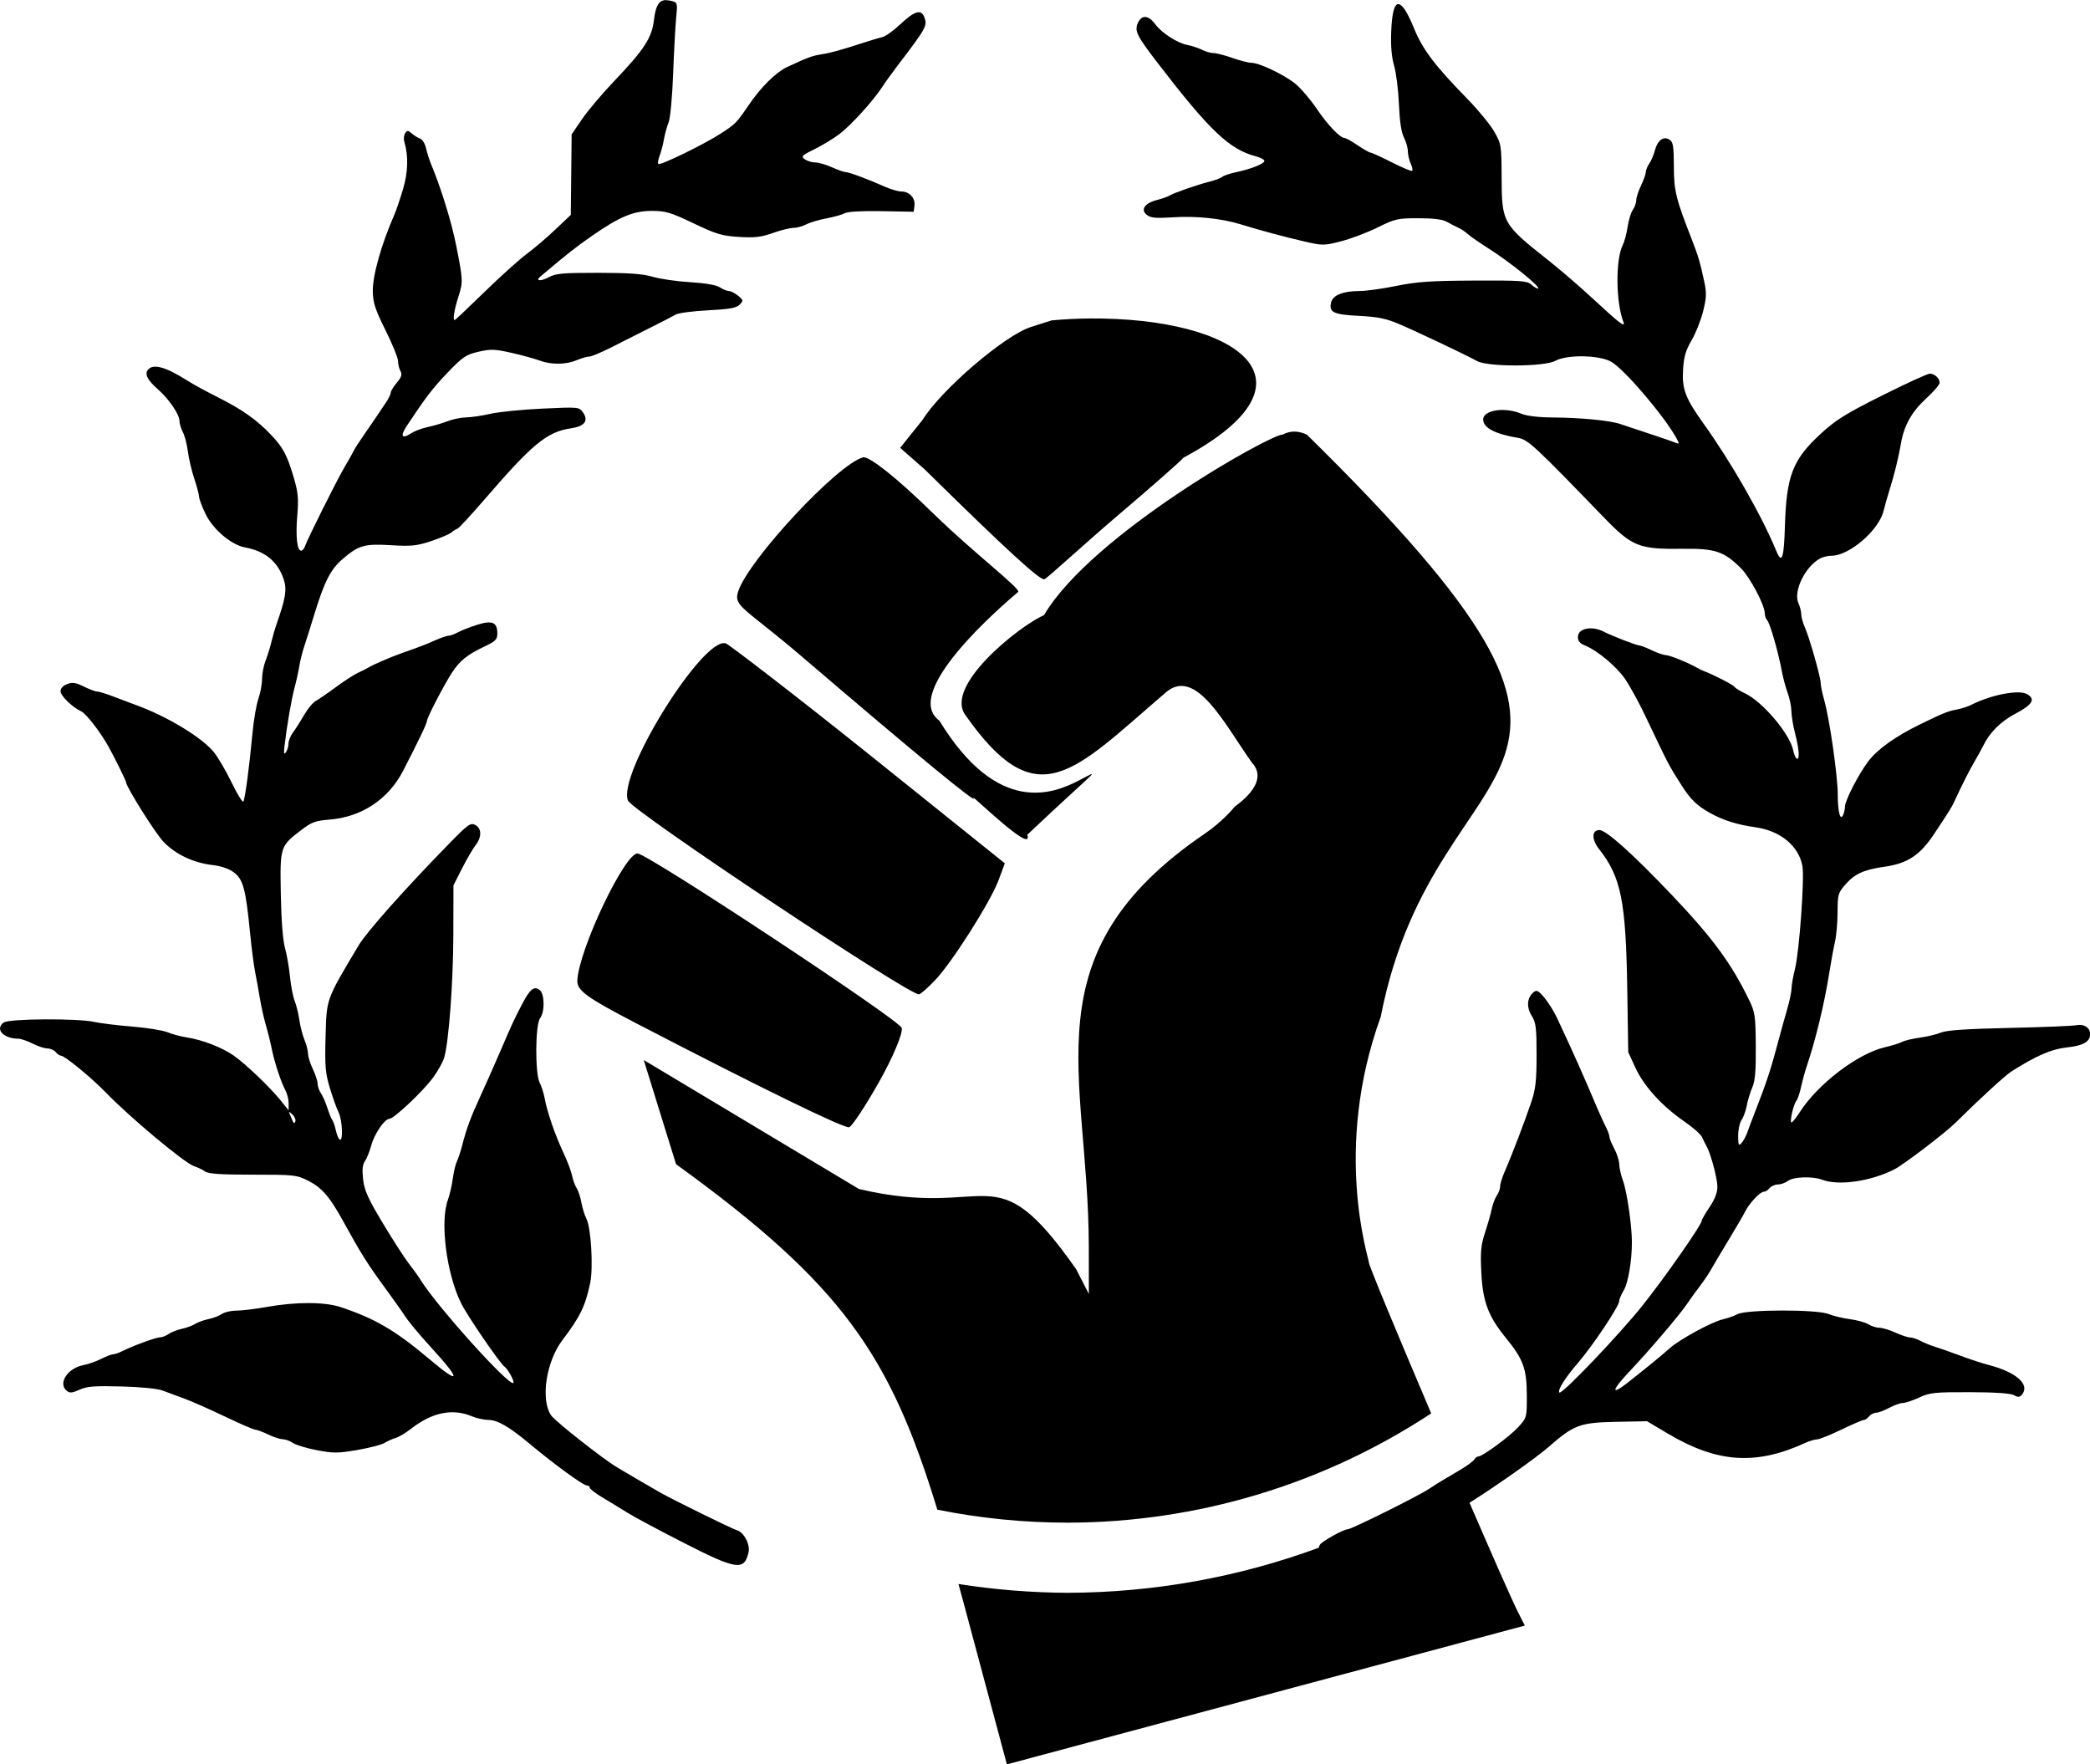 <?xml version="1.0" encoding="UTF-8" standalone="no"?>
<svg
   xmlns:dc="http://purl.org/dc/elements/1.1/"
   xmlns:cc="http://creativecommons.org/ns#"
   xmlns:rdf="http://www.w3.org/1999/02/22-rdf-syntax-ns#"
   xmlns:svg="http://www.w3.org/2000/svg"
   xmlns="http://www.w3.org/2000/svg"
   version="1.1"
   id="svg4389"
   viewBox="0 0 64 54.02"
   height="15.246mm"
   width="18.062mm">
  <defs
     id="defs4391" />
  <path
     id="path4147-1"
     d="m 20.395,4.010756e-4 0,1.4e-4 C 20.176,0.006 20.076,0.181 20.028,0.595 c -0.065,0.563 -0.294,0.915 -1.235,1.903 -0.361,0.379 -0.798,0.897 -0.972,1.152 l -0.316,0.464 -0.013,1.232 -0.013,1.233 -0.471,0.447 c -0.259,0.246 -0.655,0.583 -0.88,0.75 -0.225,0.166 -0.807,0.69 -1.293,1.164 -0.486,0.474 -0.896,0.861 -0.911,0.861 -0.065,0 -0.016,-0.313 0.113,-0.715 0.145,-0.453 0.143,-0.502 -0.064,-1.552 -0.145,-0.737 -0.463,-1.767 -0.78,-2.528 -0.051,-0.123 -0.117,-0.334 -0.147,-0.47 -0.03,-0.135 -0.11,-0.266 -0.177,-0.29 -0.068,-0.024 -0.184,-0.096 -0.258,-0.159 -0.117,-0.101 -0.144,-0.102 -0.205,-0.008 -0.039,0.06 -0.051,0.176 -0.026,0.257 0.131,0.439 0.117,0.934 -0.04,1.46 -0.09,0.301 -0.207,0.647 -0.261,0.77 -0.403,0.919 -0.672,1.875 -0.663,2.356 0.007,0.352 0.073,0.554 0.39,1.191 0.21,0.422 0.382,0.844 0.382,0.938 0,0.094 0.033,0.233 0.074,0.309 0.058,0.108 0.033,0.187 -0.112,0.359 -0.102,0.121 -0.186,0.259 -0.186,0.306 0,0.047 -0.067,0.184 -0.149,0.305 -0.082,0.121 -0.21,0.312 -0.285,0.424 -0.075,0.112 -0.253,0.372 -0.395,0.576 -0.142,0.204 -0.282,0.422 -0.309,0.483 -0.028,0.061 -0.15,0.279 -0.272,0.483 -0.228,0.384 -1.138,2.204 -1.217,2.435 -0.025,0.072 -0.077,0.13 -0.116,0.13 -0.124,0 -0.171,-0.432 -0.118,-1.074 0.044,-0.524 0.026,-0.709 -0.109,-1.168 -0.205,-0.694 -0.324,-0.916 -0.702,-1.313 -0.43,-0.452 -0.881,-0.771 -1.61,-1.136 -0.346,-0.174 -0.763,-0.401 -0.926,-0.505 -0.676,-0.43 -1.062,-0.54 -1.223,-0.346 -0.114,0.137 -0.02,0.319 0.317,0.615 0.324,0.284 0.645,0.757 0.646,0.95 0,0.083 0.047,0.239 0.104,0.348 0.057,0.109 0.126,0.376 0.154,0.595 0.028,0.218 0.115,0.589 0.194,0.825 0.079,0.235 0.145,0.486 0.148,0.558 0.002,0.071 0.094,0.314 0.204,0.538 0.23,0.469 0.787,0.938 1.204,1.014 0.616,0.113 1.005,0.435 1.185,0.982 0.102,0.308 0.057,0.583 -0.228,1.387 -0.043,0.123 -0.11,0.357 -0.149,0.52 -0.038,0.164 -0.119,0.423 -0.179,0.578 -0.06,0.154 -0.109,0.409 -0.109,0.567 0,0.158 -0.051,0.43 -0.113,0.605 -0.062,0.175 -0.144,0.656 -0.182,1.069 -0.092,1 -0.224,1.987 -0.277,2.073 -0.024,0.038 -0.187,-0.227 -0.363,-0.59 -0.176,-0.363 -0.425,-0.785 -0.553,-0.938 -0.373,-0.446 -1.415,-1.076 -2.341,-1.415 -0.164,-0.06 -0.482,-0.18 -0.708,-0.267 -0.226,-0.087 -0.456,-0.158 -0.512,-0.158 -0.056,0 -0.24,-0.069 -0.409,-0.153 -0.247,-0.123 -0.347,-0.138 -0.51,-0.076 -0.122,0.046 -0.203,0.133 -0.203,0.217 0,0.141 0.354,0.487 0.634,0.619 0.157,0.075 0.605,0.656 0.849,1.103 0.206,0.378 0.524,1.025 0.524,1.067 0,0.135 0.893,1.558 1.143,1.82 0.367,0.386 0.913,0.646 1.499,0.715 0.283,0.033 0.51,0.112 0.668,0.232 0.277,0.211 0.357,0.515 0.487,1.843 0.044,0.455 0.114,0.995 0.155,1.199 0.041,0.204 0.107,0.572 0.148,0.818 0.04,0.245 0.123,0.613 0.183,0.818 0.06,0.204 0.139,0.522 0.176,0.706 0.085,0.423 0.28,1.019 0.417,1.275 0.058,0.108 0.104,0.292 0.103,0.409 l -0.002,0.212 -0.238,-0.297 c -0.324,-0.405 -1.066,-1.114 -1.44,-1.378 -0.356,-0.25 -0.958,-0.484 -1.439,-0.558 -0.184,-0.028 -0.452,-0.1 -0.595,-0.159 -0.143,-0.059 -0.628,-0.137 -1.078,-0.173 -0.45,-0.036 -0.968,-0.1 -1.152,-0.141 -0.518,-0.116 -2.618,-0.103 -2.783,0.017 -0.274,0.2 -0.012,0.492 0.444,0.495 0.083,0 0.283,0.068 0.443,0.15 0.16,0.082 0.364,0.149 0.453,0.149 0.089,0 0.203,0.05 0.254,0.111 0.051,0.061 0.126,0.112 0.166,0.112 0.11,0 0.935,0.678 1.358,1.116 0.742,0.768 2.43,2.178 2.713,2.266 0.102,0.032 0.252,0.103 0.332,0.159 0.111,0.076 0.473,0.101 1.471,0.101 1.264,0 1.341,0.008 1.69,0.185 0.433,0.22 0.666,0.494 1.117,1.32 0.478,0.873 0.718,1.255 1.225,1.945 0.245,0.334 0.533,0.739 0.639,0.902 0.106,0.162 0.45,0.574 0.764,0.916 0.955,1.04 0.939,1.203 -0.038,0.376 -1.025,-0.868 -1.674,-1.247 -2.723,-1.592 -0.483,-0.159 -1.367,-0.16 -2.247,-0.002 -0.348,0.062 -0.767,0.113 -0.931,0.113 -0.165,6e-5 -0.365,0.046 -0.446,0.102 -0.081,0.056 -0.264,0.126 -0.407,0.156 -0.143,0.03 -0.328,0.096 -0.41,0.148 -0.082,0.052 -0.266,0.12 -0.409,0.151 -0.142,0.031 -0.325,0.102 -0.406,0.158 -0.081,0.056 -0.197,0.102 -0.259,0.102 -0.122,0 -0.808,0.249 -1.143,0.416 -0.116,0.058 -0.251,0.105 -0.3,0.105 -0.049,0 -0.214,0.063 -0.365,0.14 -0.151,0.077 -0.396,0.163 -0.544,0.191 -0.482,0.09 -0.786,0.557 -0.511,0.785 0.092,0.076 0.165,0.07 0.393,-0.032 0.23,-0.104 0.459,-0.122 1.281,-0.1 0.588,0.015 1.108,0.067 1.261,0.125 0.143,0.054 0.444,0.166 0.669,0.248 0.225,0.082 0.784,0.329 1.243,0.549 0.459,0.22 0.877,0.401 0.929,0.402 0.052,0.002 0.229,0.067 0.392,0.146 0.164,0.079 0.365,0.145 0.448,0.146 0.083,0.002 0.222,0.053 0.31,0.114 0.088,0.061 0.417,0.161 0.733,0.221 0.51,0.098 0.647,0.097 1.244,-0.006 0.369,-0.064 0.741,-0.16 0.826,-0.214 0.086,-0.054 0.239,-0.122 0.341,-0.153 0.102,-0.03 0.314,-0.156 0.471,-0.279 0.639,-0.503 1.269,-0.634 1.859,-0.388 0.147,0.061 0.377,0.113 0.511,0.114 0.286,0.003 0.639,0.207 1.272,0.736 0.727,0.608 1.632,1.269 1.738,1.269 0.053,0 0.096,0.031 0.096,0.069 0,0.038 0.176,0.174 0.39,0.301 0.215,0.128 0.558,0.337 0.762,0.465 0.204,0.128 0.974,0.54 1.71,0.916 1.63,0.833 1.865,0.869 1.999,0.309 0.06,-0.25 -0.137,-0.627 -0.361,-0.69 -0.141,-0.04 -1.886,-0.897 -2.333,-1.146 -0.177,-0.098 -0.992,-0.575 -1.336,-0.781 -0.434,-0.26 -1.876,-1.396 -2.009,-1.582 -0.337,-0.473 -0.159,-1.657 0.348,-2.32 0.534,-0.699 0.698,-1.039 0.845,-1.747 0.096,-0.463 0.025,-1.677 -0.114,-1.951 -0.057,-0.113 -0.127,-0.338 -0.156,-0.502 -0.029,-0.164 -0.095,-0.364 -0.147,-0.446 -0.052,-0.082 -0.115,-0.254 -0.14,-0.383 -0.025,-0.129 -0.145,-0.447 -0.267,-0.706 -0.254,-0.542 -0.493,-1.234 -0.57,-1.654 -0.03,-0.16 -0.099,-0.377 -0.154,-0.483 -0.145,-0.278 -0.136,-1.777 0.012,-1.973 0.148,-0.195 0.142,-0.739 -0.009,-0.864 -0.165,-0.137 -0.301,-0.031 -0.532,0.414 -0.275,0.529 -0.283,0.548 -0.698,1.509 -0.207,0.478 -0.474,1.081 -0.594,1.338 -0.276,0.594 -0.425,0.994 -0.545,1.47 -0.053,0.207 -0.129,0.441 -0.17,0.52 -0.041,0.079 -0.096,0.311 -0.123,0.515 -0.027,0.204 -0.096,0.505 -0.155,0.669 -0.243,0.675 -0.037,2.257 0.41,3.159 0.192,0.387 1.176,1.825 1.321,1.931 0.112,0.082 0.321,0.463 0.277,0.506 -0.119,0.119 -2.325,-2.328 -2.833,-3.143 -0.076,-0.123 -0.244,-0.357 -0.372,-0.52 -0.128,-0.164 -0.484,-0.716 -0.791,-1.227 -0.455,-0.758 -0.566,-1.005 -0.605,-1.342 -0.034,-0.295 -0.018,-0.454 0.056,-0.56 0.057,-0.081 0.143,-0.294 0.191,-0.474 0.096,-0.357 0.41,-0.821 0.556,-0.821 0.137,0 1.032,-0.843 1.34,-1.264 0.148,-0.202 0.301,-0.477 0.34,-0.611 0.142,-0.489 0.276,-2.288 0.28,-3.764 l 0.004,-1.512 0.265,-0.522 c 0.146,-0.287 0.332,-0.606 0.413,-0.709 0.193,-0.246 0.189,-0.511 -0.011,-0.618 -0.143,-0.076 -0.22,-0.021 -0.801,0.574 -1.342,1.373 -2.522,2.699 -2.766,3.107 -1.012,1.698 -0.985,1.622 -1.017,2.818 -0.024,0.894 -0.006,1.1 0.133,1.561 0.089,0.292 0.208,0.626 0.266,0.741 0.116,0.233 0.145,0.901 0.036,0.834 -0.038,-0.023 -0.092,-0.151 -0.12,-0.283 -0.028,-0.132 -0.077,-0.274 -0.108,-0.315 -0.031,-0.041 -0.099,-0.208 -0.151,-0.372 -0.052,-0.164 -0.14,-0.363 -0.195,-0.444 -0.056,-0.081 -0.102,-0.214 -0.104,-0.297 -0.002,-0.083 -0.067,-0.285 -0.146,-0.448 -0.079,-0.164 -0.145,-0.374 -0.146,-0.467 -0.002,-0.093 -0.05,-0.284 -0.109,-0.425 -0.059,-0.14 -0.13,-0.415 -0.158,-0.611 -0.028,-0.196 -0.093,-0.458 -0.143,-0.582 -0.051,-0.124 -0.115,-0.459 -0.144,-0.743 -0.028,-0.285 -0.098,-0.685 -0.155,-0.889 -0.064,-0.23 -0.112,-0.858 -0.126,-1.648 -0.026,-1.455 -0.024,-1.46 0.642,-1.967 0.302,-0.23 0.426,-0.275 0.848,-0.308 0.983,-0.077 1.805,-0.622 2.255,-1.494 0.489,-0.95 0.73,-1.453 0.73,-1.527 0,-0.096 0.508,-1.078 0.758,-1.466 0.241,-0.374 0.472,-0.561 0.996,-0.809 0.347,-0.164 0.401,-0.218 0.401,-0.401 0,-0.345 -0.153,-0.413 -0.611,-0.27 -0.216,0.068 -0.482,0.171 -0.59,0.23 -0.109,0.059 -0.24,0.107 -0.293,0.107 -0.052,0 -0.231,0.061 -0.397,0.135 -0.289,0.13 -0.496,0.209 -1.027,0.395 -0.324,0.113 -0.884,0.354 -1.022,0.439 -0.061,0.038 -0.212,0.115 -0.335,0.171 -0.123,0.057 -0.427,0.254 -0.675,0.438 -0.249,0.184 -0.524,0.373 -0.611,0.42 -0.087,0.047 -0.25,0.243 -0.361,0.437 -0.111,0.193 -0.263,0.432 -0.337,0.529 -0.074,0.098 -0.135,0.248 -0.136,0.335 0,0.086 -0.036,0.207 -0.079,0.269 -0.058,0.083 -0.069,0.035 -0.043,-0.186 0.071,-0.617 0.21,-1.425 0.306,-1.784 0.055,-0.204 0.122,-0.506 0.148,-0.669 0.027,-0.164 0.093,-0.431 0.148,-0.595 0.055,-0.164 0.191,-0.598 0.304,-0.966 0.314,-1.023 0.499,-1.39 0.86,-1.704 0.5,-0.435 0.675,-0.486 1.499,-0.436 0.621,0.037 0.787,0.02 1.223,-0.125 0.277,-0.092 0.554,-0.21 0.616,-0.261 0.061,-0.051 0.148,-0.106 0.193,-0.121 0.045,-0.016 0.413,-0.413 0.818,-0.883 1.47,-1.707 1.923,-2.082 2.65,-2.188 0.425,-0.062 0.555,-0.231 0.376,-0.487 -0.118,-0.169 -0.129,-0.169 -1.242,-0.118 -0.617,0.028 -1.334,0.1 -1.592,0.159 -0.258,0.059 -0.593,0.108 -0.743,0.11 -0.151,0.002 -0.408,0.054 -0.571,0.117 -0.164,0.063 -0.439,0.144 -0.612,0.18 -0.173,0.036 -0.398,0.121 -0.499,0.187 -0.294,0.193 -0.349,0.095 -0.131,-0.234 0.582,-0.878 0.794,-1.154 1.257,-1.635 0.451,-0.47 0.552,-0.537 0.932,-0.625 0.372,-0.086 0.499,-0.082 1.004,0.032 0.318,0.071 0.704,0.177 0.858,0.234 0.363,0.136 0.809,0.133 1.144,-0.007 0.147,-0.061 0.321,-0.112 0.388,-0.112 0.067,0 0.372,-0.128 0.679,-0.284 0.307,-0.156 0.842,-0.426 1.189,-0.6 0.348,-0.174 0.699,-0.355 0.781,-0.403 0.082,-0.047 0.526,-0.105 0.987,-0.129 0.661,-0.034 0.865,-0.07 0.966,-0.173 0.122,-0.124 0.119,-0.138 -0.047,-0.274 -0.097,-0.079 -0.223,-0.144 -0.281,-0.144 -0.058,0 -0.183,-0.051 -0.278,-0.113 -0.109,-0.071 -0.442,-0.129 -0.908,-0.157 -0.405,-0.024 -0.92,-0.099 -1.145,-0.165 -0.307,-0.091 -0.722,-0.121 -1.673,-0.122 -1.084,0 -1.299,0.018 -1.512,0.135 -0.233,0.127 -0.42,0.119 -0.267,-0.011 0.792,-0.672 1.071,-0.893 1.564,-1.237 0.867,-0.605 1.291,-0.783 1.862,-0.783 0.42,0 0.572,0.045 1.273,0.38 0.698,0.333 0.87,0.385 1.391,0.417 0.482,0.03 0.678,0.007 1.038,-0.12 0.244,-0.086 0.528,-0.157 0.632,-0.157 0.104,0 0.281,-0.049 0.395,-0.108 0.113,-0.059 0.39,-0.141 0.614,-0.183 0.224,-0.041 0.476,-0.112 0.56,-0.157 0.095,-0.051 0.527,-0.075 1.134,-0.064 l 0.98,0.018 0.023,-0.189 c 0.028,-0.231 -0.157,-0.431 -0.398,-0.431 -0.098,0 -0.322,-0.064 -0.497,-0.142 -0.507,-0.227 -1.11,-0.452 -1.212,-0.452 -0.051,0 -0.239,-0.066 -0.418,-0.147 -0.178,-0.081 -0.41,-0.148 -0.514,-0.149 -0.105,0 -0.249,-0.045 -0.322,-0.098 -0.119,-0.087 -0.089,-0.118 0.302,-0.309 0.238,-0.117 0.581,-0.325 0.762,-0.462 0.356,-0.271 1.035,-1.019 1.306,-1.437 0.093,-0.143 0.315,-0.452 0.494,-0.686 0.855,-1.121 0.896,-1.195 0.801,-1.451 -0.095,-0.256 -0.296,-0.202 -0.719,0.196 -0.213,0.2 -0.462,0.381 -0.555,0.404 -0.093,0.022 -0.335,0.095 -0.54,0.161 -0.76,0.246 -1.048,0.326 -1.338,0.371 -0.283,0.044 -0.42,0.095 -1.059,0.393 -0.333,0.156 -0.795,0.613 -1.161,1.15 -0.381,0.559 -0.411,0.59 -0.865,0.884 -0.517,0.335 -1.855,0.986 -1.911,0.931 -0.023,-0.023 -0.005,-0.135 0.039,-0.249 0.045,-0.114 0.105,-0.341 0.133,-0.504 0.029,-0.164 0.093,-0.398 0.143,-0.52 0.051,-0.125 0.112,-0.78 0.139,-1.487 0.026,-0.695 0.068,-1.471 0.093,-1.724 0.044,-0.447 0.04,-0.462 -0.143,-0.508 -0.064,-0.016 -0.121,-0.024 -0.171,-0.023 z m 22.435,0.124 0,1.6e-4 c -0.129,-0.016 -0.206,0.262 -0.228,0.832 -0.018,0.45 0.011,0.791 0.089,1.056 0.063,0.215 0.129,0.745 0.147,1.178 0.022,0.523 0.073,0.864 0.153,1.018 0.066,0.128 0.12,0.316 0.12,0.419 0,0.102 0.039,0.271 0.086,0.376 0.048,0.104 0.07,0.206 0.049,0.227 -0.021,0.021 -0.302,-0.097 -0.625,-0.26 -0.323,-0.164 -0.617,-0.298 -0.651,-0.298 -0.035,0 -0.212,-0.101 -0.394,-0.223 -0.182,-0.123 -0.36,-0.223 -0.395,-0.223 -0.142,0 -0.52,-0.394 -0.859,-0.895 -0.196,-0.29 -0.494,-0.637 -0.661,-0.772 -0.347,-0.279 -1.099,-0.637 -1.337,-0.637 -0.088,0 -0.351,-0.067 -0.584,-0.149 -0.233,-0.082 -0.492,-0.149 -0.577,-0.149 -0.085,0 -0.245,-0.045 -0.355,-0.101 -0.11,-0.056 -0.309,-0.121 -0.44,-0.146 -0.318,-0.06 -0.793,-0.367 -0.998,-0.644 -0.201,-0.272 -0.409,-0.288 -0.523,-0.038 -0.112,0.246 -0.041,0.393 0.584,1.207 1.604,2.09 2.213,2.671 3.022,2.882 0.157,0.041 0.275,0.108 0.264,0.149 -0.025,0.09 -0.428,0.246 -0.874,0.34 -0.18,0.038 -0.365,0.1 -0.412,0.139 -0.047,0.039 -0.218,0.104 -0.38,0.145 -0.372,0.093 -1.125,0.355 -1.244,0.433 -0.05,0.032 -0.221,0.092 -0.381,0.133 -0.377,0.097 -0.511,0.299 -0.304,0.458 0.119,0.092 0.279,0.106 0.802,0.071 0.689,-0.046 1.487,0.036 2.055,0.212 0.575,0.178 1.353,0.388 1.961,0.528 0.559,0.129 0.599,0.129 1.115,-0.002 0.294,-0.074 0.798,-0.264 1.12,-0.422 0.55,-0.271 0.625,-0.288 1.264,-0.287 0.454,0 0.74,0.037 0.865,0.108 0.102,0.059 0.26,0.141 0.35,0.182 0.09,0.041 0.224,0.13 0.297,0.197 0.073,0.068 0.351,0.261 0.618,0.43 0.702,0.445 1.675,1.237 1.519,1.237 -0.033,0 -0.123,-0.057 -0.2,-0.126 -0.123,-0.112 -0.331,-0.126 -1.753,-0.119 -1.322,0.006 -1.751,0.036 -2.38,0.164 -0.422,0.086 -0.927,0.156 -1.123,0.156 -0.498,0 -0.815,0.125 -0.869,0.343 -0.077,0.308 0.064,0.378 0.846,0.417 0.565,0.028 0.83,0.081 1.207,0.24 0.528,0.222 2.06,0.948 2.416,1.145 0.331,0.183 2.056,0.177 2.394,-0.007 0.369,-0.202 1.388,-0.179 1.733,0.04 0.437,0.276 1.639,1.697 1.987,2.347 0.083,0.156 0.08,0.169 -0.036,0.12 -0.071,-0.03 -0.431,-0.154 -0.799,-0.275 -0.368,-0.121 -0.769,-0.255 -0.892,-0.297 -0.309,-0.107 -1.201,-0.195 -2.054,-0.201 -0.457,-0.003 -0.812,-0.045 -0.983,-0.117 -0.505,-0.211 -1.164,-0.111 -1.164,0.177 0,0.256 0.358,0.445 1.072,0.566 0.298,0.05 0.504,0.241 2.598,2.408 0.894,0.925 1.09,1.004 2.443,0.987 0.991,-0.012 1.263,0.079 1.78,0.596 0.282,0.282 0.73,1.13 0.73,1.381 0,0.075 0.033,0.17 0.074,0.211 0.084,0.084 0.345,0.994 0.447,1.554 0.037,0.204 0.118,0.505 0.179,0.669 0.061,0.164 0.113,0.416 0.115,0.56 0.002,0.145 0.053,0.456 0.115,0.691 0.124,0.477 0.145,0.822 0.047,0.761 -0.036,-0.022 -0.084,-0.136 -0.107,-0.253 -0.1,-0.501 -0.938,-1.49 -1.479,-1.745 -0.152,-0.071 -0.294,-0.16 -0.317,-0.197 -0.037,-0.06 -0.644,-0.373 -0.931,-0.481 -0.061,-0.023 -0.162,-0.071 -0.223,-0.107 -0.255,-0.149 -0.831,-0.382 -0.95,-0.384 -0.07,-0.002 -0.262,-0.067 -0.426,-0.146 -0.164,-0.079 -0.33,-0.145 -0.37,-0.146 -0.096,-0.003 -0.839,-0.29 -1.091,-0.42 -0.378,-0.196 -0.806,-0.112 -0.806,0.159 0,0.117 0.064,0.196 0.204,0.252 0.384,0.153 0.972,0.641 1.237,1.025 0.145,0.211 0.421,0.713 0.612,1.114 0.754,1.583 0.714,1.506 1.117,2.142 0.275,0.435 0.477,0.632 0.873,0.852 0.408,0.227 0.835,0.361 1.403,0.441 0.762,0.108 1.327,0.58 1.431,1.196 0.065,0.385 -0.098,2.617 -0.228,3.134 -0.058,0.231 -0.106,0.501 -0.106,0.601 0,0.1 -0.063,0.396 -0.139,0.658 -0.076,0.262 -0.179,0.628 -0.227,0.812 -0.265,1.002 -0.384,1.369 -0.749,2.304 -0.088,0.225 -0.195,0.509 -0.238,0.632 -0.043,0.123 -0.125,0.272 -0.18,0.332 -0.087,0.093 -0.102,0.061 -0.102,-0.225 0,-0.184 0.047,-0.402 0.105,-0.484 0.058,-0.083 0.13,-0.283 0.16,-0.444 0.03,-0.161 0.106,-0.411 0.169,-0.554 0.085,-0.195 0.112,-0.513 0.106,-1.264 -0.007,-0.927 -0.022,-1.035 -0.206,-1.412 -0.545,-1.125 -1.121,-1.906 -2.373,-3.222 -1.199,-1.26 -2.004,-1.981 -2.21,-1.981 -0.238,0 -0.243,0.289 -0.011,0.583 0.674,0.852 0.822,1.589 0.864,4.286 l 0.03,1.933 0.223,0.483 c 0.26,0.563 0.815,1.172 1.497,1.641 0.26,0.179 0.502,0.393 0.539,0.476 0.036,0.083 0.095,0.201 0.131,0.262 0.13,0.222 0.34,1.001 0.34,1.261 0,0.177 -0.08,0.385 -0.24,0.621 -0.132,0.196 -0.24,0.384 -0.24,0.418 0,0.121 -1.108,1.709 -1.801,2.581 -0.705,0.888 -2.484,2.753 -2.557,2.68 -0.067,-0.067 0.169,-0.445 0.569,-0.908 0.446,-0.516 1.261,-1.736 1.261,-1.887 4e-5,-0.057 0.063,-0.207 0.14,-0.335 0.138,-0.229 0.253,-0.919 0.25,-1.495 -0.003,-0.507 -0.155,-1.546 -0.272,-1.858 -0.061,-0.164 -0.113,-0.389 -0.115,-0.502 -0.002,-0.113 -0.07,-0.329 -0.152,-0.482 -0.082,-0.153 -0.149,-0.317 -0.149,-0.365 0,-0.048 -0.049,-0.183 -0.108,-0.298 -0.059,-0.116 -0.172,-0.361 -0.25,-0.545 -0.476,-1.122 -0.735,-1.703 -1.243,-2.788 -0.096,-0.204 -0.272,-0.488 -0.392,-0.63 -0.184,-0.218 -0.236,-0.244 -0.332,-0.164 -0.199,0.165 -0.222,0.449 -0.057,0.716 0.132,0.213 0.151,0.369 0.151,1.203 2e-5,0.785 -0.029,1.045 -0.161,1.441 -0.188,0.563 -0.617,1.685 -0.816,2.133 -0.076,0.172 -0.138,0.373 -0.138,0.448 0,0.075 -0.046,0.202 -0.102,0.283 -0.056,0.081 -0.126,0.264 -0.155,0.407 -0.029,0.143 -0.121,0.469 -0.205,0.724 -0.128,0.388 -0.146,0.588 -0.115,1.227 0.045,0.897 0.211,1.338 0.757,2.008 0.528,0.648 0.634,0.94 0.636,1.747 0.002,0.681 0,0.69 -0.257,0.973 -0.258,0.285 -1.097,0.904 -1.227,0.904 -0.038,0 -0.095,0.044 -0.128,0.098 -0.033,0.054 -0.244,0.206 -0.468,0.337 -0.518,0.303 -0.655,0.386 -0.919,0.561 -0.334,0.221 -2.373,1.234 -2.484,1.234 -0.128,0 -0.78,0.362 -0.852,0.473 -0.015,0.024 -0.027,0.056 -0.036,0.092 -2.453,0.903 -5.057,1.374 -7.696,1.38 -1.117,-0.006 -2.233,-0.096 -3.337,-0.269 0.051,0.187 0.1,0.365 0.153,0.56 l 1.33,4.963 7.93,-2.125 7.93,-2.125 -0.204,-0.403 c -0.188,-0.372 -0.789,-1.738 -1.489,-3.358 0.82,-0.516 2.048,-1.381 2.425,-1.712 0.771,-0.675 0.956,-0.744 2.064,-0.766 l 0.946,-0.019 0.632,0.376 c 1.511,0.901 2.701,0.982 4.211,0.289 0.129,-0.059 0.291,-0.108 0.36,-0.108 0.069,0 0.404,-0.134 0.743,-0.297 0.339,-0.164 0.65,-0.297 0.69,-0.297 0.04,0 0.114,-0.05 0.165,-0.112 0.051,-0.061 0.148,-0.111 0.215,-0.111 0.067,0 0.247,-0.067 0.399,-0.149 0.153,-0.082 0.34,-0.149 0.417,-0.149 0.077,0 0.303,-0.075 0.502,-0.167 0.329,-0.152 0.472,-0.167 1.552,-0.164 0.772,0.002 1.246,0.034 1.349,0.091 0.127,0.07 0.177,0.067 0.247,-0.018 0.253,-0.304 -0.171,-0.685 -1.002,-0.901 -0.204,-0.053 -0.606,-0.185 -0.892,-0.292 -0.286,-0.107 -0.627,-0.227 -0.758,-0.267 -0.131,-0.039 -0.332,-0.12 -0.446,-0.18 -0.114,-0.06 -0.263,-0.109 -0.33,-0.109 -0.067,0 -0.268,-0.067 -0.446,-0.148 -0.178,-0.081 -0.401,-0.148 -0.494,-0.149 -0.093,0 -0.244,-0.049 -0.335,-0.106 -0.091,-0.057 -0.345,-0.128 -0.566,-0.157 -0.221,-0.029 -0.512,-0.099 -0.648,-0.156 -0.349,-0.146 -2.512,-0.144 -2.792,0.002 -0.11,0.057 -0.31,0.128 -0.446,0.158 -0.331,0.072 -1.327,0.613 -1.634,0.888 -0.254,0.227 -0.746,0.629 -1.31,1.071 -0.495,0.387 -0.462,0.211 0.065,-0.346 0.62,-0.655 1.542,-1.736 1.778,-2.085 0.102,-0.151 0.283,-0.401 0.401,-0.555 0.118,-0.154 0.269,-0.378 0.335,-0.498 0.066,-0.12 0.304,-0.521 0.529,-0.892 0.225,-0.371 0.455,-0.765 0.511,-0.877 0.133,-0.263 0.459,-0.611 0.571,-0.611 0.049,0 0.13,-0.05 0.181,-0.112 0.051,-0.061 0.166,-0.112 0.255,-0.112 0.089,0 0.227,-0.049 0.307,-0.109 0.17,-0.128 0.752,-0.148 1.049,-0.035 0.505,0.192 1.495,0.048 2.216,-0.322 0.285,-0.147 1.552,-1.113 1.867,-1.425 0.732,-0.725 1.52,-1.448 1.704,-1.565 0.768,-0.488 1.233,-0.69 1.704,-0.74 0.505,-0.054 0.712,-0.173 0.712,-0.408 0,-0.199 -0.188,-0.32 -0.424,-0.272 -0.114,0.023 -1.039,0.061 -2.055,0.083 -1.305,0.029 -1.918,0.07 -2.089,0.142 -0.133,0.055 -0.422,0.125 -0.643,0.155 -0.221,0.03 -0.466,0.088 -0.545,0.13 -0.079,0.042 -0.317,0.116 -0.529,0.165 -0.832,0.193 -2.054,1.125 -2.604,1.985 -0.096,0.15 -0.206,0.292 -0.244,0.315 -0.086,0.053 0.041,-0.546 0.142,-0.667 0.039,-0.047 0.101,-0.232 0.139,-0.412 0.038,-0.18 0.12,-0.477 0.182,-0.661 0.261,-0.768 0.539,-1.922 0.681,-2.825 0.055,-0.348 0.134,-0.782 0.177,-0.966 0.042,-0.184 0.078,-0.593 0.079,-0.908 0.002,-0.539 0.016,-0.59 0.242,-0.847 0.288,-0.328 0.562,-0.452 1.201,-0.543 0.698,-0.099 1.081,-0.352 1.511,-0.999 0.498,-0.751 0.532,-0.805 0.629,-1.014 0.231,-0.5 0.463,-0.957 0.622,-1.227 0.097,-0.164 0.207,-0.364 0.246,-0.446 0.2,-0.42 0.54,-0.76 1.003,-1.004 0.522,-0.275 0.62,-0.448 0.339,-0.599 -0.258,-0.138 -1.106,0.029 -1.702,0.334 -0.102,0.052 -0.303,0.117 -0.446,0.143 -0.266,0.049 -0.403,0.104 -1.115,0.451 -0.746,0.363 -1.298,0.755 -1.583,1.126 -0.294,0.381 -0.721,1.209 -0.721,1.398 0,0.06 -0.021,0.164 -0.047,0.232 -0.09,0.234 -0.173,-0.052 -0.173,-0.595 0,-0.576 -0.249,-2.316 -0.416,-2.906 -0.059,-0.208 -0.107,-0.442 -0.107,-0.52 2e-5,-0.18 -0.349,-1.404 -0.489,-1.714 -0.058,-0.129 -0.106,-0.303 -0.106,-0.387 0,-0.084 -0.038,-0.236 -0.085,-0.339 -0.167,-0.366 0.203,-1.127 0.668,-1.376 0.083,-0.044 0.237,-0.08 0.344,-0.08 0.544,0 1.451,-0.782 1.594,-1.374 0.04,-0.164 0.12,-0.449 0.179,-0.633 0.144,-0.448 0.279,-1 0.354,-1.438 0.093,-0.546 0.334,-0.972 0.78,-1.379 0.222,-0.203 0.403,-0.415 0.403,-0.471 0,-0.139 -0.152,-0.281 -0.301,-0.281 -0.067,0 -0.723,0.3 -1.457,0.668 -1.131,0.566 -1.419,0.746 -1.893,1.183 -0.848,0.782 -1.041,1.281 -1.086,2.814 -0.029,0.984 -0.093,1.179 -0.257,0.781 -0.452,-1.098 -1.38,-2.723 -2.247,-3.933 -0.546,-0.762 -0.653,-1.048 -0.615,-1.644 0.025,-0.388 0.083,-0.587 0.259,-0.887 0.125,-0.212 0.284,-0.61 0.353,-0.885 0.106,-0.421 0.111,-0.565 0.037,-0.915 -0.121,-0.568 -0.187,-0.794 -0.374,-1.271 -0.496,-1.266 -0.555,-1.505 -0.557,-2.259 -0.002,-0.617 -0.023,-0.748 -0.132,-0.817 -0.184,-0.116 -0.369,0.018 -0.449,0.328 -0.036,0.137 -0.112,0.318 -0.17,0.401 -0.058,0.083 -0.107,0.202 -0.108,0.264 -0.002,0.062 -0.067,0.247 -0.146,0.411 -0.079,0.164 -0.145,0.365 -0.146,0.448 -0.002,0.083 -0.05,0.218 -0.107,0.3 -0.058,0.082 -0.129,0.315 -0.158,0.518 -0.03,0.203 -0.097,0.455 -0.15,0.559 -0.223,0.441 -0.212,1.747 0.02,2.353 0.073,0.189 -0.113,0.048 -0.916,-0.696 -0.404,-0.375 -1.019,-0.906 -1.367,-1.18 -1.412,-1.115 -1.439,-1.161 -1.445,-2.525 -0.005,-1.016 -0.01,-1.05 -0.228,-1.43 -0.123,-0.214 -0.494,-0.666 -0.825,-1.004 -0.996,-1.017 -1.366,-1.508 -1.634,-2.165 -0.193,-0.472 -0.347,-0.715 -0.461,-0.729 z M 33.372,9.751 c -0.382,0.003 -0.773,0.022 -1.171,0.059 L 31.568,10.012 c -0.808,0.258 -2.748,1.923 -3.319,2.847 l -0.684,0.853 0.755,0.664 c 2.54,2.5 3.53,3.4 3.66,3.361 0.085,-0.025 1.213,-1.073 2.269,-1.971 1.056,-0.898 1.951,-1.686 1.988,-1.75 4.417,-2.368 1.638,-4.297 -2.865,-4.265 z m 6.268,3.464 c -0.125,0 -0.245,0.029 -0.355,0.09 -0.355,-0.028 -5.865,3.063 -7.313,5.527 -0.779,0.349 -3.043,2.157 -2.419,3.05 2.216,3.17 3.316,1.747 6.149,-0.682 0.925,-0.793 1.805,0.989 2.635,2.153 0.582,0.624 -0.508,1.32 -0.526,1.346 -0.018,0.026 -0.376,0.459 -0.906,0.82 -5.449,3.705 -3.572,7.328 -3.564,12.64 l 0.002,1.462 -0.392,-0.763 C 30.384,35.207 30.409,37.374 26.303,36.408 l -3.295,-1.975 -3.295,-1.975 0.494,1.595 0.495,1.595 c 5.086,3.68 6.554,5.838 8.001,10.579 1.311,0.264 2.646,0.397 3.983,0.398 3.96,-0.004 7.833,-1.167 11.14,-3.346 -1.01,-2.374 -1.918,-4.55 -1.91,-4.627 0.011,-0.103 -1.118,-3.434 0.365,-7.518 1.721,-8.851 9.161,-6.6 -2.259,-17.823 -0.128,-0.063 -0.257,-0.095 -0.382,-0.096 z m -13.176,0.786 c -0.013,-0.002 -0.025,-0.002 -0.034,0.002 -0.783,0.21 -3.503,3.129 -3.825,4.105 -0.155,0.469 0.189,0.489 1.987,2.028 3.444,2.947 5.416,4.571 5.216,4.293 -0.111,-0.153 1.868,1.781 1.648,1.133 2.192,-2.074 2.303,-2.036 1.58,-1.663 -0.763,0.394 -2.473,1.11 -4.27,-1.832 -1.178,-0.86 1.879,-3.491 2.411,-3.942 0.101,-0.086 -1.372,-1.206 -2.575,-2.381 -1.248,-1.219 -1.937,-1.717 -2.139,-1.742 z m -4.31,5.691 c -0.788,0.058 -3.244,4.045 -2.924,4.821 0.134,0.324 8.665,6.003 8.915,5.934 0.058,-0.016 0.281,-0.213 0.495,-0.439 0.517,-0.544 1.689,-2.392 1.935,-3.049 l 0.195,-0.524 -4.048,-3.248 c -2.227,-1.787 -4.406,-3.461 -4.497,-3.488 -0.022,-0.007 -0.046,-0.009 -0.071,-0.007 z m -2.626,6.442 c -0.388,-0.04 -1.816,2.969 -1.849,3.897 -0.01,0.298 0.295,0.519 1.781,1.291 3.796,1.97 6.387,3.236 6.541,3.194 0.089,-0.024 0.505,-0.655 0.926,-1.402 0.421,-0.748 0.729,-1.485 0.685,-1.639 -0.07,-0.244 -7.729,-5.303 -8.084,-5.34 z M 8.858,34.052 c 0.014,0.002 0.047,0.027 0.092,0.069 0.072,0.068 0.114,0.168 0.093,0.223 -0.026,0.071 -0.054,0.056 -0.094,-0.049 -0.032,-0.082 -0.074,-0.182 -0.094,-0.223 -0.007,-0.015 -0.006,-0.022 0.002,-0.021 z"
     style="fill:#000000" />
</svg>
